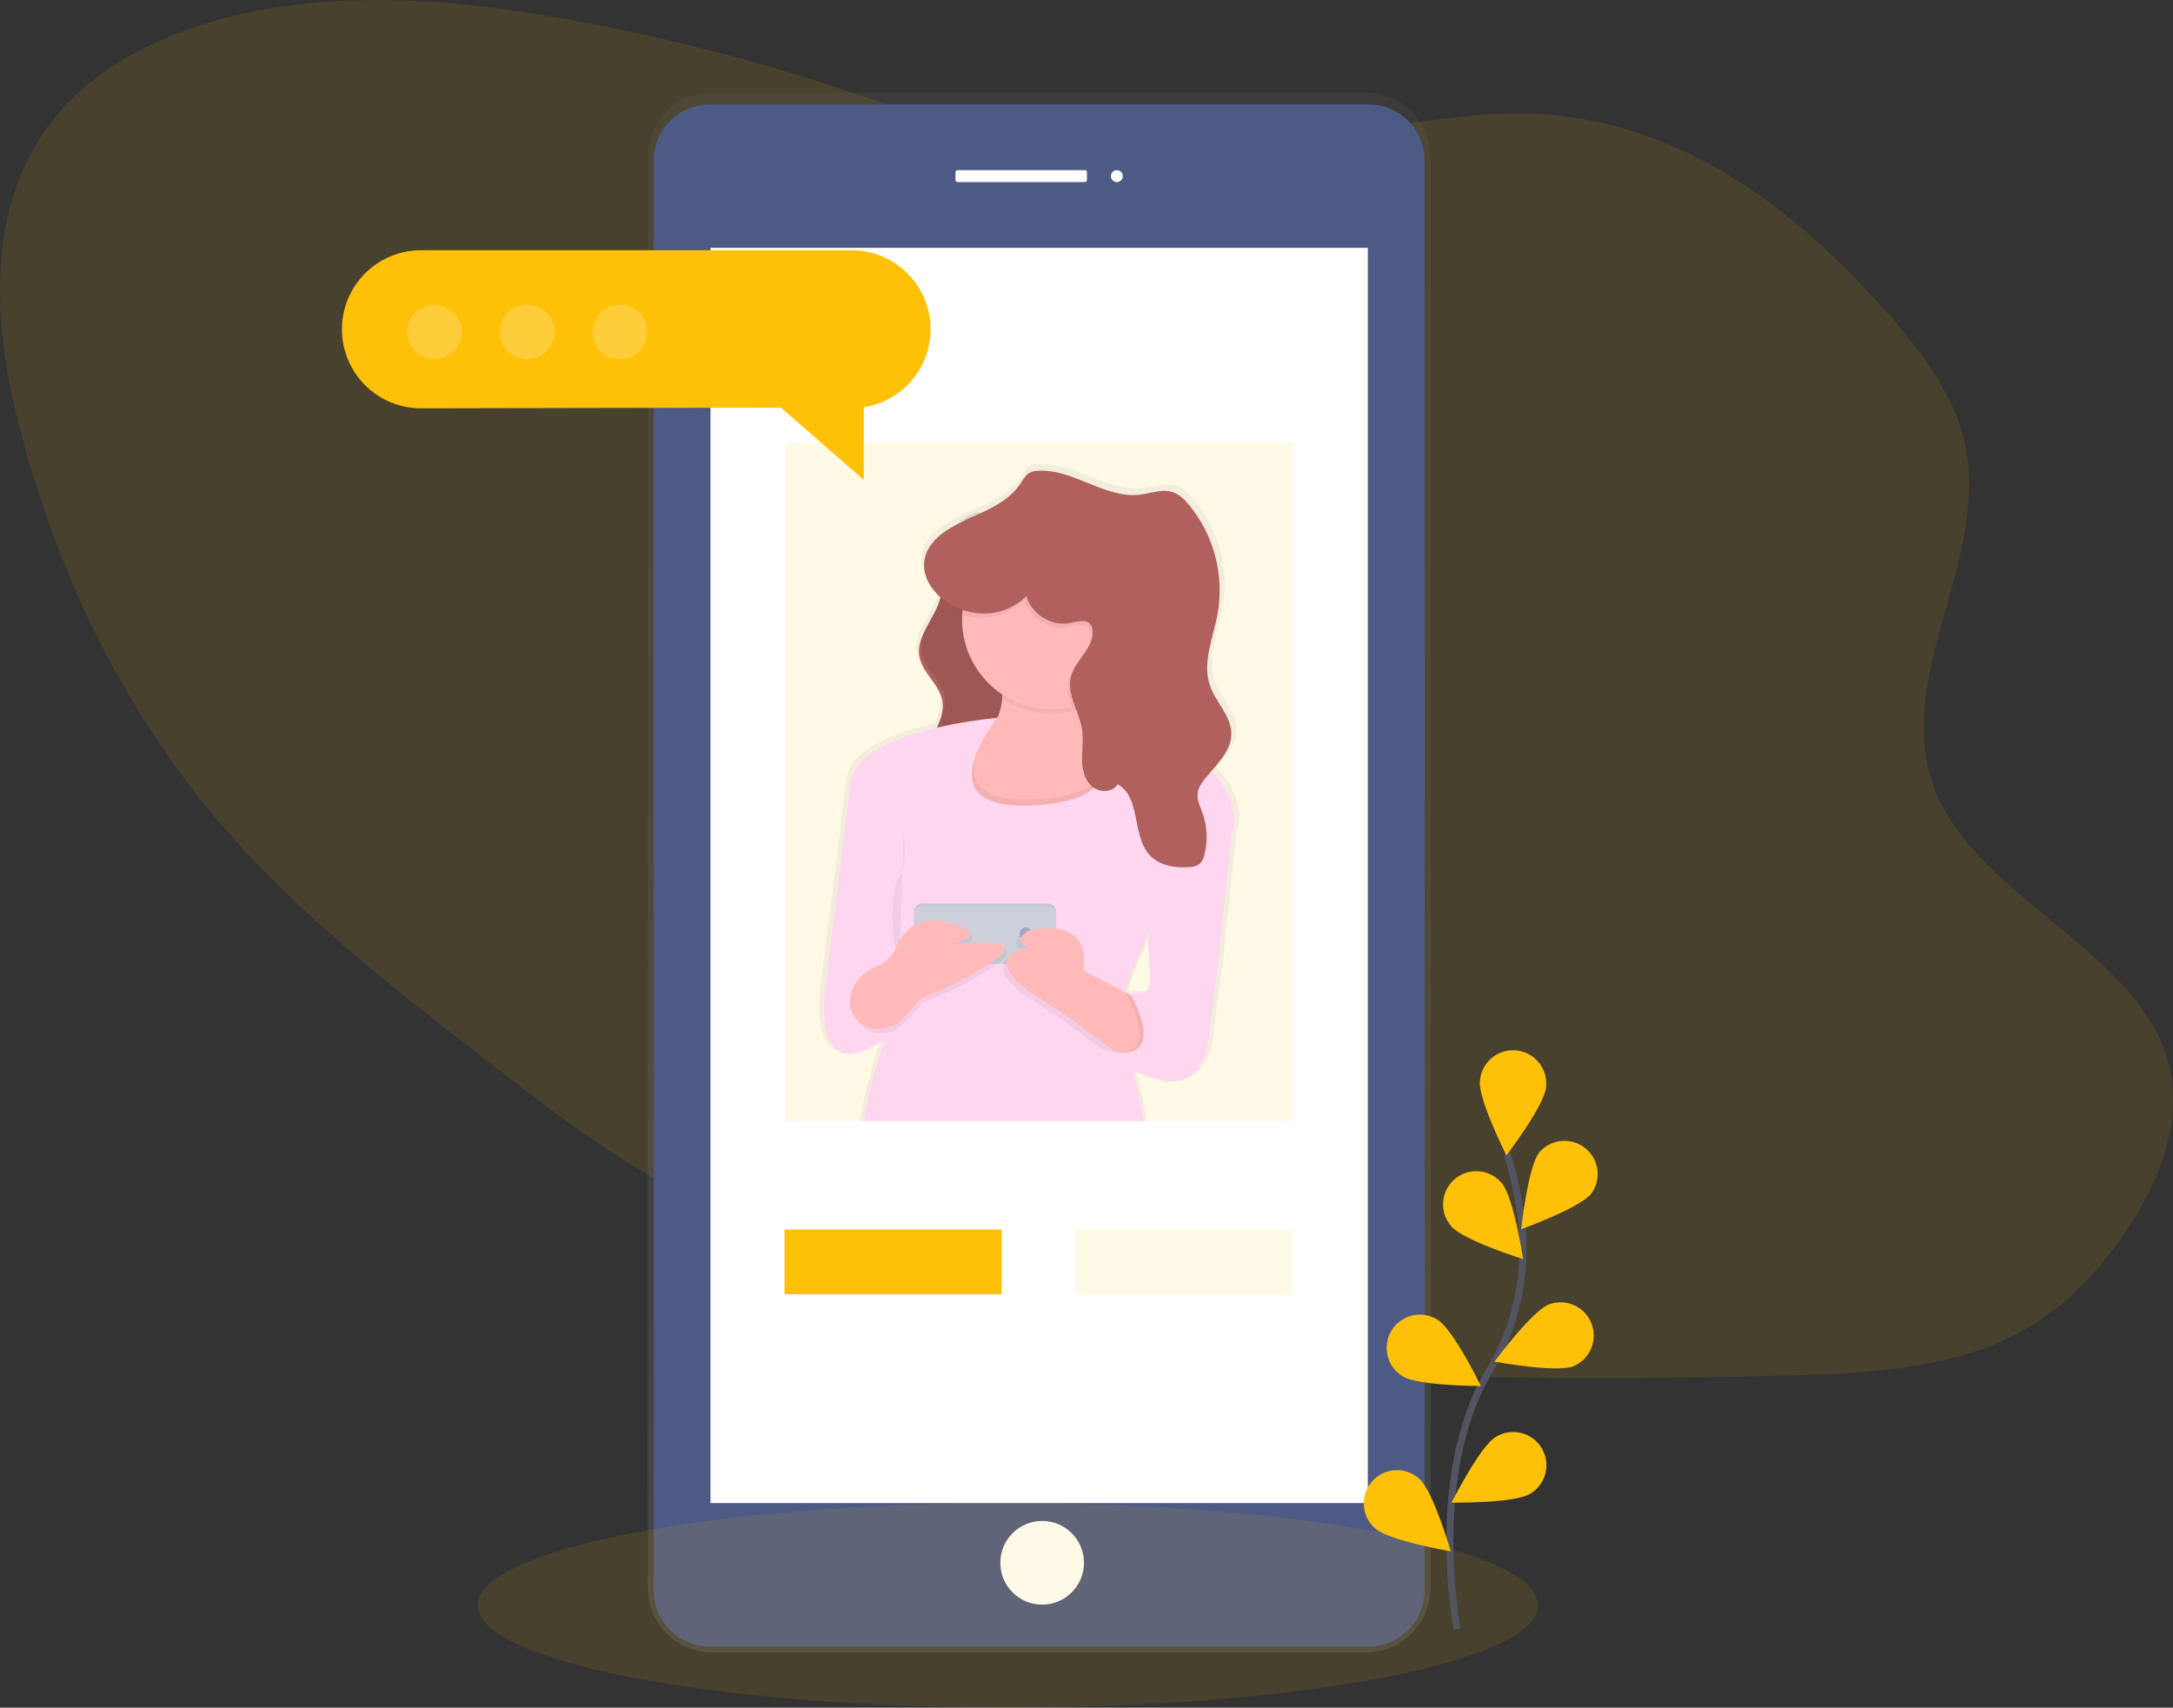 <svg width="621" height="488" viewBox="0 0 621 488" fill="none" xmlns="http://www.w3.org/2000/svg">
<rect x="0" y="0" width="621" height="488" fill="#333333" stroke="none"/>
<g clip-path="url(#clip0)">
<path opacity="0.1" d="M303.225 42.801C280.991 40.134 260.195 31.941 239.208 25.013C215.865 17.347 192.053 11.192 167.919 6.588C142.208 1.671 115.703 -1.533 89.925 0.758C64.148 3.049 38.997 11.29 22.556 26.356C-5.297 51.912 -2.947 90.65 6.252 124.793C17.169 165.302 36.044 205.346 66.94 239.847C88.899 264.371 116.454 285.601 143.765 306.677C159.204 318.569 174.786 330.544 192.82 339.895C209.595 348.583 228.118 354.812 246.51 360.952C266.149 367.516 285.835 374.115 306.112 379.133C370.833 395.148 438.966 394.647 505.584 393.221C529.029 392.726 553.535 391.908 573.204 382.749C588.529 375.589 599.452 363.989 607.727 351.62C618.554 335.413 625.391 316.075 617.701 298.001C606.366 271.341 567.519 255.636 554.585 229.381C538.013 195.692 570.203 160.081 561.094 125.013C557.305 110.424 546.621 97.237 535.298 84.939C508.292 55.618 472.397 28.91 424.153 32.812C383.307 36.106 346.052 47.944 303.225 42.801Z" fill="#FFC107"/>
<path d="M203.618 26.416H390.341C395.235 26.416 399.93 28.356 403.396 31.812C406.863 35.268 408.818 39.958 408.834 44.853V453.792C408.818 458.687 406.863 463.377 403.396 466.833C399.93 470.289 395.235 472.229 390.341 472.229H203.618C198.723 472.229 194.028 470.289 190.562 466.833C187.095 463.377 185.14 458.687 185.124 453.792V44.847C185.142 39.953 187.098 35.265 190.564 31.81C194.03 28.355 198.724 26.416 203.618 26.416V26.416Z" fill="url(#paint0_linear)"/>
<path d="M202.854 470.523H391.092C399.945 470.523 407.122 463.345 407.122 454.49L407.122 45.862C407.122 37.007 399.945 29.829 391.092 29.829H202.854C194.001 29.829 186.824 37.007 186.824 45.862L186.824 454.49C186.824 463.345 194.001 470.523 202.854 470.523Z" fill="#4E5A86"/>
<path d="M203.045 429.53H390.895L390.895 70.828H203.045L203.045 429.53Z" fill="white"/>
<path d="M319.171 52.032C320.113 52.032 320.877 51.268 320.877 50.325C320.877 49.383 320.113 48.619 319.171 48.619C318.229 48.619 317.465 49.383 317.465 50.325C317.465 51.268 318.229 52.032 319.171 52.032Z" fill="white"/>
<path d="M273.654 52.032L310.032 52.032C310.361 52.032 310.628 51.764 310.628 51.435V49.209C310.628 48.88 310.361 48.613 310.032 48.613L273.654 48.613C273.324 48.613 273.057 48.88 273.057 49.209V51.435C273.057 51.764 273.324 52.032 273.654 52.032Z" fill="white"/>
<path d="M297.826 458.565C304.429 458.565 309.781 453.211 309.781 446.607C309.781 440.003 304.429 434.65 297.826 434.65C291.224 434.65 285.871 440.003 285.871 446.607C285.871 453.211 291.224 458.565 297.826 458.565Z" fill="white"/>
<path opacity="0.1" d="M288.025 488C371.71 488 439.551 474.91 439.551 458.762C439.551 442.614 371.71 429.524 288.025 429.524C204.339 429.524 136.499 442.614 136.499 458.762C136.499 474.91 204.339 488 288.025 488Z" fill="#FFC107"/>
<path opacity="0.1" d="M369.455 126.404H224.491V320.329H369.455V126.404Z" fill="#FFC107"/>
<path d="M348.617 220.413C348.259 220.007 347.895 219.613 347.52 219.219C350.401 215.949 353.39 212.59 353.36 208.389C353.33 203.276 348.796 199.355 347.102 194.522C344.799 187.958 347.997 180.906 349.309 174.073C350.333 168.52 350.119 162.81 348.681 157.349C347.244 151.889 344.619 146.813 340.993 142.484C339.663 140.909 338.118 139.388 336.131 138.767C333.119 137.812 329.909 139.137 326.771 139.525C316.397 140.802 306.959 131.863 296.538 132.663C295.847 132.689 295.168 132.843 294.533 133.116C293.185 133.761 292.457 135.181 291.622 136.41C288.383 141.184 282.948 143.57 277.537 145.957C276.859 146.16 276.212 146.457 275.616 146.84C273.994 147.598 272.395 148.386 270.886 149.281C263.369 153.792 262.176 159.574 264.52 164.395C265.412 166.173 266.654 167.752 268.171 169.037C268.114 169.329 268.043 169.618 267.956 169.903C266.423 175.416 261.054 180.363 262.033 186.097C262.248 187.213 262.651 188.284 263.226 189.265V189.265C264.819 192.147 267.455 194.636 268.469 197.762C268.574 198.079 268.66 198.402 268.726 198.729C269.275 201.462 268.404 204.063 267.205 206.647C255.775 209.29 242.865 214.159 241.863 222.758C240.109 237.711 234.835 279.014 234.835 279.014C234.835 279.014 231.304 298.108 239.811 300.435C242.489 301.163 246.373 300.214 251.945 296.461L251.647 297.344C251.581 297.541 251.515 297.732 251.456 297.941C249.02 305.263 247.07 312.738 245.621 320.317H327.708C327.018 315.551 325.946 310.848 324.504 306.253C324.403 305.919 324.301 305.615 324.212 305.328C326.544 306.331 328.935 307.192 331.371 307.906C334.395 308.813 336.823 308.801 338.774 308.222C345.879 306.104 346.631 296.479 346.631 296.479L349.685 273.017L353.336 238.033C353.875 236.516 354.148 234.917 354.141 233.307C354.141 229.936 352.996 225.401 348.617 220.413ZM286.289 198.383C286.33 197.977 286.36 197.565 286.384 197.16L286.492 197.231C286.492 197.619 286.45 198.007 286.408 198.389C286.408 198.389 286.408 198.43 286.408 198.454C286.292 199.674 286.032 200.876 285.632 202.035C285.949 200.837 286.168 199.616 286.289 198.383ZM327.714 283.006C325.882 283.841 323.442 282.642 323.442 282.642C323.651 283.024 323.848 283.394 324.039 283.764C324.041 283.778 324.041 283.792 324.039 283.805L323.908 283.734L322.506 283.018C323.078 280.18 324.004 277.426 325.262 274.819C326.33 272.648 327.282 270.421 328.113 268.148V268.148C328.465 267.146 328.758 266.227 328.996 265.379C328.954 269.138 329.135 272.896 329.539 276.633C330.064 280.697 329.056 282.403 327.714 283.006V283.006Z" fill="url(#paint1_linear)"/>
<path d="M271.619 151.829C269.669 153.159 267.622 154.699 266.93 156.96C265.809 160.606 268.625 164.264 268.899 168.071C269.406 174.986 261.585 180.703 262.736 187.547C263.524 192.237 268.332 195.423 269.257 200.077C270.605 206.88 263.238 212.876 263.816 219.768C264.126 223.45 266.686 226.577 269.585 228.856C273.661 232.047 278.539 234.05 283.682 234.644C283.342 228.731 278.951 223.342 279.709 217.465C280.228 213.437 283.061 210.138 284.702 206.42C287.583 199.892 286.659 192.338 284.934 185.417C283.21 178.495 280.711 171.651 280.586 164.532C280.508 160.236 282.524 153.929 281.045 149.854C279.249 144.913 274.966 149.549 271.619 151.829Z" fill="#B0605D"/>
<path opacity="0.1" d="M272.216 150.635C270.265 151.966 268.219 153.505 267.527 155.767C266.405 159.413 269.221 163.07 269.495 166.877C270.003 173.793 262.182 179.509 263.333 186.353C264.12 191.043 268.929 194.23 269.853 198.884C271.202 205.686 263.834 211.683 264.413 218.575C264.723 222.256 267.282 225.383 270.182 227.663C274.258 230.854 279.136 232.857 284.278 233.45C283.938 227.537 279.548 222.149 280.305 216.272C280.824 212.244 283.658 208.944 285.298 205.227C288.18 198.699 287.255 191.145 285.531 184.223C283.807 177.302 281.307 170.457 281.182 163.339C281.105 159.043 283.121 152.736 281.641 148.66C279.846 143.72 275.562 148.356 272.216 150.635Z" fill="black"/>
<path d="M278.527 240.33C278.527 240.33 246.91 208.109 270.772 210.496C276.183 211.039 279.846 210.072 282.274 208.258C285.042 206.193 286.205 203.031 286.527 199.731C287.184 193.168 284.493 186.007 284.493 186.007C284.493 186.007 316.707 160.35 310.145 192.571C309.424 195.845 309.005 199.179 308.892 202.53C308.785 209.368 311.034 211.987 314.19 213.061C319.511 214.881 327.421 212.333 331.025 218.229C337.587 228.993 278.527 240.33 278.527 240.33Z" fill="#FFB9B9"/>
<path opacity="0.05" d="M310.145 192.595C309.424 195.869 309.005 199.203 308.892 202.554C308.034 202.851 307.16 203.1 306.273 203.3C302.91 204.058 299.429 204.132 296.037 203.517C292.644 202.902 289.41 201.61 286.527 199.719C287.184 193.156 284.493 185.995 284.493 185.995C284.493 185.995 316.707 160.373 310.145 192.595Z" fill="black"/>
<path d="M326.252 177.081C326.252 183.886 323.55 190.412 318.739 195.224C313.928 200.035 307.403 202.739 300.6 202.739C293.797 202.739 287.272 200.035 282.461 195.224C277.651 190.412 274.948 183.886 274.948 177.081C274.948 176.603 274.948 176.126 274.99 175.655C275.37 168.991 278.332 162.737 283.247 158.222C288.162 153.706 294.642 151.284 301.313 151.47C307.984 151.655 314.32 154.434 318.976 159.216C323.633 163.997 326.243 170.406 326.252 177.081V177.081Z" fill="#FFB9B9"/>
<path opacity="0.05" d="M278.527 240.33C278.527 240.33 246.91 208.109 270.772 210.496C276.183 211.039 279.846 210.072 282.274 208.258C277.686 215.92 272.46 229.679 295.828 228.396C317.214 227.203 316.85 218.682 314.19 213.085C319.511 214.905 327.421 212.357 331.025 218.253C337.587 228.993 278.527 240.33 278.527 240.33Z" fill="black"/>
<path d="M351.862 239.059C351.714 239.498 351.528 239.923 351.308 240.33L343.2 246.518L342.168 247.312L328.644 257.634C328.644 257.634 329.885 259.806 328.113 266.167C327.174 269.39 325.955 272.525 324.468 275.535C323.24 278.123 322.334 280.853 321.772 283.662C321.775 283.704 321.775 283.746 321.772 283.788C321.671 284.307 321.581 284.82 321.51 285.327C320.756 290.399 320.903 295.564 321.945 300.584C321.956 300.653 321.969 300.72 321.987 300.787C322.273 302.148 322.542 303.073 322.649 303.419L322.703 303.58C322.703 303.58 322.989 304.344 323.419 305.68L323.454 305.8C324.976 310.542 326.105 315.402 326.831 320.329H246.767C248.213 312.729 250.156 305.233 252.583 297.887L252.875 297.016C252.386 297.35 251.909 297.667 251.45 297.953C245.902 301.438 242.221 301.802 239.805 300.459C233.082 296.718 236.172 279.712 236.172 279.712C236.172 279.712 241.32 238.749 243.032 223.921C244.017 215.395 256.616 210.567 267.772 207.942C273.436 206.629 279.182 205.692 284.97 205.137H285.09C285.09 205.137 284.923 205.34 284.642 205.734L284.606 205.782C284.398 206.056 284.129 206.408 283.831 206.838C281.858 209.535 280.221 212.462 278.957 215.556C277.108 220.425 276.792 225.741 282.202 228.444C284.929 229.811 289.104 230.515 295.261 230.175C304.776 229.65 309.99 227.663 312.609 225.133C313.723 224.101 314.477 222.739 314.762 221.248V221.248C315.449 217.62 313.241 213.801 311.708 211.665C311.285 211.077 310.83 210.511 310.348 209.971V209.971L325.99 211.086C333.653 211.59 340.859 214.912 346.219 220.413C346.589 220.789 346.947 221.182 347.293 221.606C354.129 229.536 352.853 236.338 351.862 239.059Z" fill="#FFD6EF"/>
<path opacity="0.05" d="M258.244 237.944C258.244 237.944 259.438 247.491 257.051 250.474C254.665 253.458 254.069 267.182 257.051 275.535L258.244 237.944Z" fill="black"/>
<path d="M299.556 258.225H263.464C262.229 258.225 261.227 259.227 261.227 260.463V272.695C261.227 273.931 262.229 274.933 263.464 274.933H299.556C300.792 274.933 301.793 273.931 301.793 272.695V260.463C301.793 259.227 300.792 258.225 299.556 258.225Z" fill="#CDD0DB"/>
<path opacity="0.05" d="M299.556 258.225H263.464C262.229 258.225 261.227 259.227 261.227 260.463V272.695C261.227 273.931 262.229 274.933 263.464 274.933H299.556C300.792 274.933 301.793 273.931 301.793 272.695V260.463C301.793 259.227 300.792 258.225 299.556 258.225Z" fill="black"/>
<path d="M299.556 258.822H263.464C262.229 258.822 261.227 259.824 261.227 261.059V273.292C261.227 274.527 262.229 275.529 263.464 275.529H299.556C300.792 275.529 301.793 274.527 301.793 273.292V261.059C301.793 259.824 300.792 258.822 299.556 258.822Z" fill="#CDD0DB"/>
<path d="M293.143 268.667C294.132 268.667 294.933 267.866 294.933 266.877C294.933 265.889 294.132 265.087 293.143 265.087C292.155 265.087 291.353 265.889 291.353 266.877C291.353 267.866 292.155 268.667 293.143 268.667Z" fill="#9DA7C0"/>
<path opacity="0.05" d="M243.963 284.688C244.501 283.085 245.384 281.619 246.548 280.392C247.712 279.166 249.131 278.209 250.704 277.588C252.744 276.741 255.232 275.201 256.491 272.391C258.841 267.181 263.017 261.811 273.755 265.391C284.493 268.972 270.772 271.358 270.772 271.358C270.772 271.358 295.231 267.778 285.686 274.939C276.141 282.099 264.21 286.276 264.21 286.276L258.334 292.499C254.755 296.3 248.538 296.282 245.21 292.237C243.718 290.411 242.937 287.952 243.963 284.688Z" fill="black"/>
<path d="M243.366 283.495C243.905 281.892 244.787 280.425 245.951 279.199C247.116 277.972 248.534 277.015 250.107 276.394C252.148 275.547 254.635 274.008 255.894 271.197C258.244 265.988 262.42 260.618 273.158 264.198C283.896 267.778 270.176 270.165 270.176 270.165C270.176 270.165 294.634 266.585 285.09 273.745C275.545 280.905 263.613 285.082 263.613 285.082L257.737 291.306C254.158 295.107 247.942 295.089 244.613 291.043C243.122 289.217 242.34 286.759 243.366 283.495Z" fill="#FFB9B9"/>
<path opacity="0.05" d="M327.445 295.823L323.269 305.967L317.9 302.034L302.986 291.049L292.845 284.486C278.527 273.745 292.845 271.955 292.845 271.955C287.476 269.568 292.845 267.182 292.845 267.182C311.935 263.005 308.355 278.519 308.355 278.519L320.448 284.79L324.462 286.872L327.445 295.823Z" fill="black"/>
<path d="M328.638 294.629L324.462 304.773L319.093 300.841L304.179 289.856L294.038 283.292C279.721 272.552 294.038 270.762 294.038 270.762C288.669 268.375 294.038 265.988 294.038 265.988C313.128 261.811 309.549 277.325 309.549 277.325L321.641 283.597L325.656 285.679L328.638 294.629Z" fill="#FFB9B9"/>
<path opacity="0.05" d="M328.638 294.629L324.462 304.773L319.093 300.841C323.932 301.014 329.647 298.675 321.617 283.597L325.632 285.679L328.638 294.629Z" fill="black"/>
<path d="M350.711 234.363L351.862 239.059L348.325 273.745L345.342 297.016C345.342 297.016 344.149 312.53 330.428 308.353C316.707 304.177 315.514 300 315.514 300C315.514 300 335.2 306.563 322.673 283.292C322.673 283.292 329.831 286.872 328.638 277.325C327.445 267.778 328.638 251.071 328.638 251.071L350.711 234.363Z" fill="#FFD6EF"/>
<path opacity="0.05" d="M326.252 177.081C326.253 182.9 324.276 188.547 320.645 193.094C317.015 197.641 311.947 200.819 306.273 202.106C305.414 199.624 304.806 197.154 305.432 194.642C306.625 189.767 312.269 186.21 311.642 181.228C311.581 180.664 311.375 180.126 311.046 179.664C309.787 178.006 307.222 178.829 305.182 179.241C299.908 180.291 294.133 176.729 292.702 171.544C290.41 173.798 287.541 175.374 284.41 176.1C281.279 176.825 278.009 176.671 274.96 175.655C275.34 168.991 278.302 162.737 283.217 158.222C288.132 153.706 294.613 151.284 301.283 151.47C307.954 151.655 314.29 154.434 318.947 159.216C323.603 163.997 326.213 170.406 326.222 177.081H326.252Z" fill="black"/>
<path d="M293.334 170.35C294.76 175.535 300.54 179.098 305.808 178.041C307.848 177.636 310.413 176.812 311.672 178.471C311.994 178.932 312.189 179.469 312.239 180.028C312.871 185.017 307.246 188.567 306.035 193.448C304.788 198.472 308.421 203.323 309.226 208.437C309.65 211.236 309.226 214.088 309.226 216.916C309.226 219.744 309.894 222.787 311.994 224.673C314.094 226.559 317.96 226.594 319.374 224.136C326.085 227.686 323.407 238.683 328.501 244.31C331.311 247.413 335.934 248.159 340.104 247.765C341.081 247.75 342.03 247.442 342.831 246.882C343.52 246.202 343.986 245.328 344.167 244.376C345.219 240.392 345.038 236.183 343.648 232.305C342.98 230.449 342.019 228.575 342.27 226.624C342.461 225.097 343.373 223.766 344.34 222.567C347.543 218.593 351.916 214.75 351.886 209.642C351.856 204.535 347.43 200.692 345.778 195.918C343.528 189.397 346.648 182.409 347.931 175.631C348.933 170.133 348.726 164.482 347.324 159.072C345.922 153.663 343.358 148.623 339.812 144.304C338.511 142.741 337.002 141.231 335.039 140.611C332.098 139.668 328.966 140.981 325.894 141.363C315.753 142.634 306.56 133.767 296.382 134.56C295.708 134.586 295.044 134.738 294.426 135.008C293.107 135.646 292.397 137.061 291.58 138.278C287.088 144.991 278.259 146.906 271.339 151.071C251.157 163.226 277.871 185.232 293.334 170.35Z" fill="#B0605D"/>
<path d="M416.434 465.558C416.434 465.558 407.796 421.785 425.585 391.783C433.126 379.248 436.398 364.604 434.909 350.05C434.142 343.147 432.745 336.328 430.733 329.679" stroke="#535461" stroke-width="2" stroke-miterlimit="10"/>
<path d="M441.841 310.704C441.364 315.925 430.507 330.204 430.507 330.204C430.507 330.204 422.441 314.189 422.925 308.962C423.014 307.701 423.354 306.471 423.925 305.344C424.496 304.216 425.287 303.214 426.25 302.396C427.213 301.578 428.329 300.96 429.534 300.579C430.739 300.198 432.008 300.061 433.266 300.176C434.524 300.292 435.747 300.657 436.862 301.252C437.978 301.846 438.963 302.656 439.761 303.636C440.559 304.616 441.154 305.746 441.51 306.958C441.866 308.171 441.977 309.442 441.835 310.698L441.841 310.704Z" fill="#FFC107"/>
<path d="M454.817 341.07C451.577 345.193 434.713 351.285 434.713 351.285C434.713 351.285 436.645 333.456 439.885 329.333C441.48 327.476 443.73 326.306 446.167 326.068C448.603 325.831 451.038 326.543 452.962 328.057C454.886 329.571 456.151 331.77 456.493 334.195C456.835 336.619 456.228 339.082 454.799 341.07H454.817Z" fill="#FFC107"/>
<path d="M449.591 390.452C444.711 392.374 427.083 389.116 427.083 389.116C427.083 389.116 437.749 374.7 442.629 372.778C444.962 371.901 447.547 371.977 449.825 372.989C452.104 374.001 453.893 375.868 454.807 378.188C455.72 380.508 455.686 383.094 454.71 385.389C453.734 387.683 451.895 389.502 449.591 390.452V390.452Z" fill="#FFC107"/>
<path d="M437.23 426.928C432.744 429.649 414.817 429.417 414.817 429.417C414.817 429.417 422.895 413.407 427.381 410.686C428.448 410.015 429.637 409.562 430.881 409.355C432.124 409.148 433.396 409.191 434.623 409.481C435.849 409.771 437.006 410.302 438.025 411.043C439.045 411.785 439.906 412.722 440.56 413.8C441.214 414.877 441.646 416.075 441.832 417.322C442.019 418.568 441.955 419.84 441.645 421.062C441.335 422.284 440.785 423.432 440.027 424.439C439.269 425.446 438.318 426.292 437.23 426.928V426.928Z" fill="#FFC107"/>
<path d="M414.764 350.474C418.176 354.46 435.279 359.83 435.279 359.83C435.279 359.83 432.595 342.096 429.188 338.116C428.383 337.149 427.394 336.35 426.278 335.768C425.162 335.186 423.941 334.832 422.687 334.726C421.433 334.62 420.17 334.764 418.972 335.151C417.774 335.537 416.665 336.158 415.709 336.977C414.753 337.796 413.97 338.797 413.404 339.921C412.838 341.046 412.501 342.272 412.413 343.528C412.325 344.783 412.488 346.044 412.891 347.237C413.295 348.429 413.931 349.53 414.764 350.474V350.474Z" fill="#FFC107"/>
<path d="M400.846 393.311C405.29 396.091 423.223 396.097 423.223 396.097C423.223 396.097 415.36 379.986 410.91 377.2C409.852 376.519 408.67 376.054 407.431 375.834C406.192 375.614 404.922 375.642 403.694 375.916C402.467 376.191 401.306 376.707 400.279 377.434C399.252 378.162 398.38 379.086 397.714 380.153C397.047 381.22 396.599 382.409 396.396 383.651C396.192 384.893 396.238 386.163 396.529 387.387C396.82 388.611 397.352 389.765 398.093 390.782C398.834 391.799 399.77 392.658 400.846 393.311V393.311Z" fill="#FFC107"/>
<path d="M393.025 436.81C396.938 440.3 414.608 443.343 414.608 443.343C414.608 443.343 409.58 426.129 405.66 422.638C404.733 421.786 403.646 421.126 402.462 420.698C401.277 420.27 400.02 420.081 398.762 420.143C397.504 420.206 396.271 420.518 395.135 421.061C393.999 421.605 392.983 422.368 392.144 423.309C391.306 424.249 390.663 425.346 390.253 426.537C389.843 427.728 389.674 428.988 389.755 430.245C389.836 431.502 390.167 432.73 390.727 433.858C391.288 434.986 392.067 435.992 393.019 436.816L393.025 436.81Z" fill="#FFC107"/>
<path d="M265.946 94.099C265.946 88.107 263.566 82.361 259.331 78.124C255.095 73.888 249.35 71.508 243.36 71.508H120.302C114.312 71.508 108.567 73.888 104.332 78.124C100.096 82.361 97.716 88.107 97.716 94.099C97.716 100.09 100.096 105.836 104.332 110.073C108.567 114.309 114.312 116.689 120.302 116.689L223.191 116.493L246.856 137.144V116.385C252.172 115.556 257.016 112.855 260.516 108.768C264.016 104.682 265.942 99.48 265.946 94.099Z" fill="#FFC107"/>
<path opacity="0.2" d="M124.204 102.667C128.506 102.667 131.995 99.178 131.995 94.874C131.995 90.57 128.506 87.082 124.204 87.082C119.901 87.082 116.413 90.57 116.413 94.874C116.413 99.178 119.901 102.667 124.204 102.667Z" fill="white"/>
<path opacity="0.2" d="M150.679 102.667C154.982 102.667 158.47 99.178 158.47 94.874C158.47 90.57 154.982 87.082 150.679 87.082C146.376 87.082 142.888 90.57 142.888 94.874C142.888 99.178 146.376 102.667 150.679 102.667Z" fill="white"/>
<path opacity="0.2" d="M177.16 102.667C181.463 102.667 184.951 99.178 184.951 94.874C184.951 90.57 181.463 87.082 177.16 87.082C172.857 87.082 169.369 90.57 169.369 94.874C169.369 99.178 172.857 102.667 177.16 102.667Z" fill="white"/>
<path d="M286.235 351.357H224.193V369.855H286.235V351.357Z" fill="#FFC107"/>
<path opacity="0.1" d="M369.157 351.357H307.115V369.855H369.157V351.357Z" fill="#FFC107"/>
</g>
<defs>
<linearGradient id="paint0_linear" x1="296.973" y1="472.229" x2="296.973" y2="26.416" gradientUnits="userSpaceOnUse">
<stop stop-color="#808080" stop-opacity="0.25"/>
<stop offset="0.54" stop-color="#808080" stop-opacity="0.12"/>
<stop offset="1" stop-color="#808080" stop-opacity="0.1"/>
</linearGradient>
<linearGradient id="paint1_linear" x1="68958.8" y1="108611" x2="68958.8" y2="49562.8" gradientUnits="userSpaceOnUse">
<stop stop-color="#808080" stop-opacity="0.25"/>
<stop offset="0.54" stop-color="#808080" stop-opacity="0.12"/>
<stop offset="1" stop-color="#808080" stop-opacity="0.1"/>
</linearGradient>
<clipPath id="clip0">
<rect width="621" height="488" fill="white"/>
</clipPath>
</defs>
</svg>
